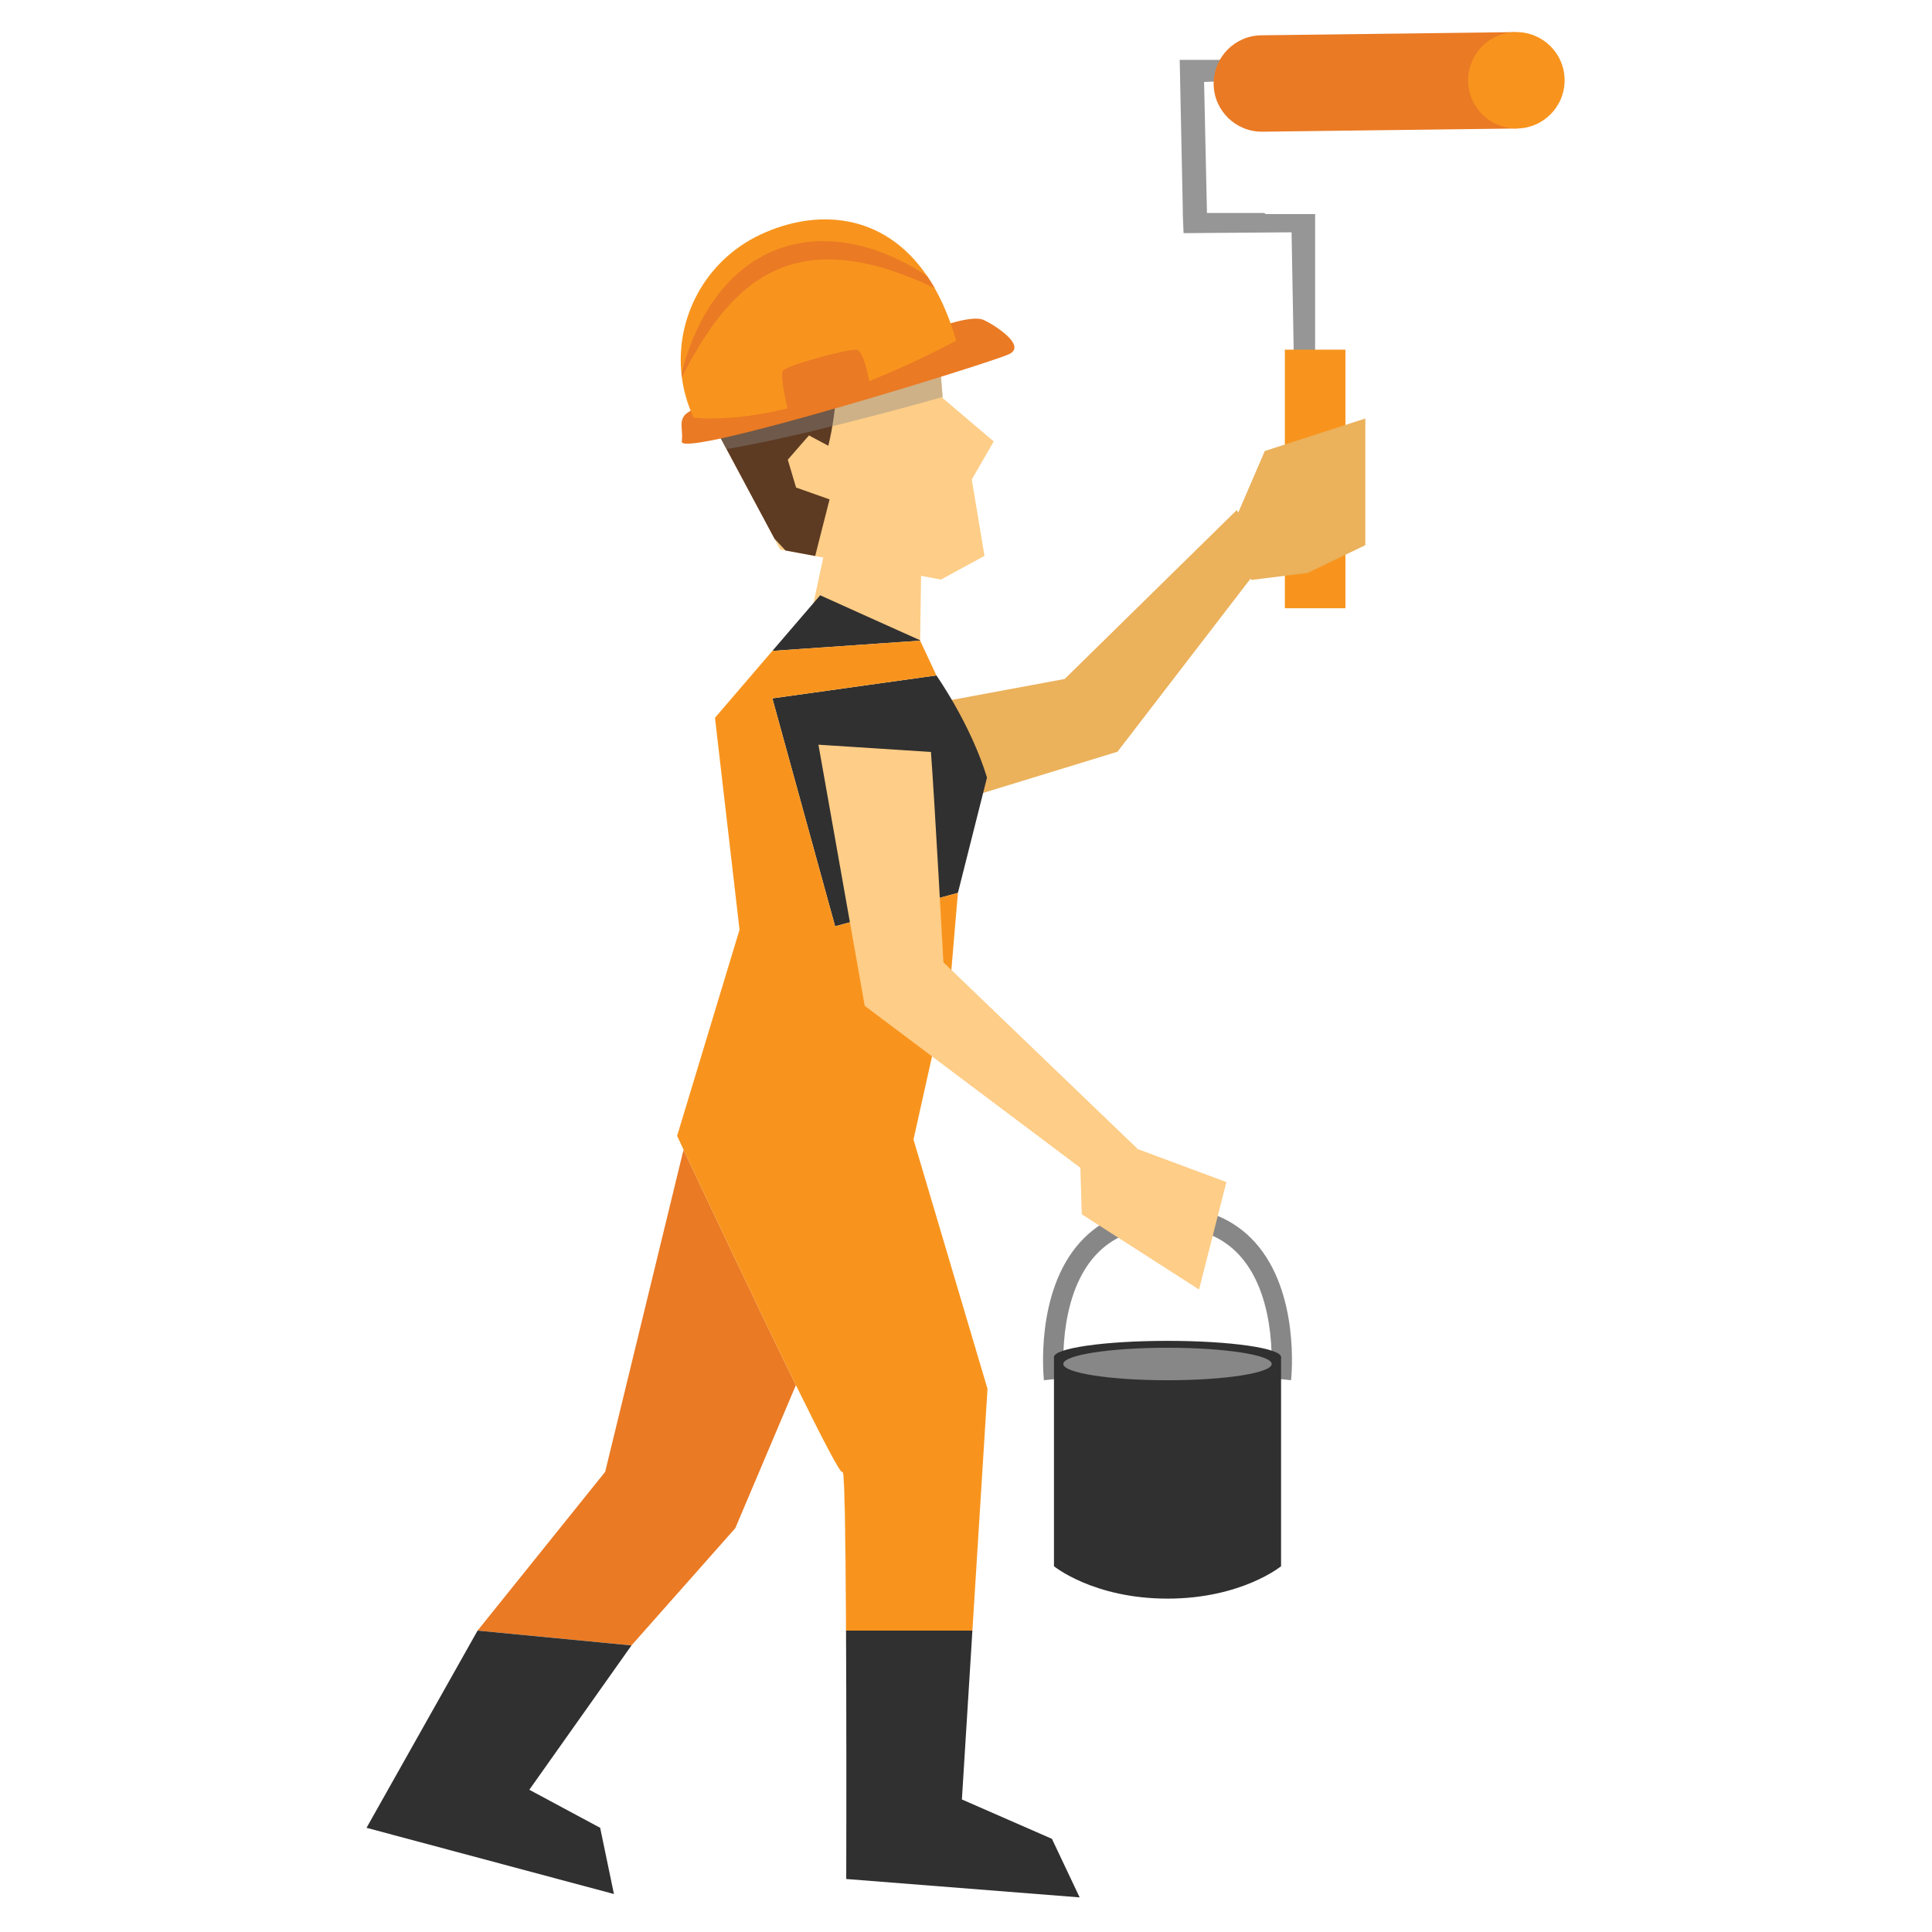 <?xml version="1.0" encoding="utf-8"?>
<!-- Generator: Adobe Illustrator 16.0.0, SVG Export Plug-In . SVG Version: 6.00 Build 0)  -->
<!DOCTYPE svg PUBLIC "-//W3C//DTD SVG 1.1//EN" "http://www.w3.org/Graphics/SVG/1.1/DTD/svg11.dtd">
<svg version="1.1" id="Layer_1" xmlns="http://www.w3.org/2000/svg" xmlns:xlink="http://www.w3.org/1999/xlink" x="0px" y="0px"
	 width="500px" height="500px" viewBox="0 0 500 500" enable-background="new 0 0 500 500" xml:space="preserve">
<g>
	<path fill="#FECD87" d="M209.416,161.256l3.646-16.956l-2.105-0.395l-7.665-1.439l-1.371-0.266l-1.491-2.791l-12.396-23.182
		l-5.927-11.045l-1.305-2.454l11.843-4.4l14.415-5.365l29.689-11.04l6.503,11.939l0.696,8.882l0.017,0.28l13.214,11.229
		l-5.691,9.836l3.295,19.771l-11.256,6.127l-5.154-0.965l-0.241,16.679C229.467,166.383,217.454,160.656,209.416,161.256z"/>
	<path fill="#5D3A22" d="M200.43,139.404l2.873,3.067l7.665,1.417c0,0,3.175-12.501,3.723-14.647l-8.668-3.065l-2.144-7.207
		l5.478-6.284l5.011,2.676c2.314-9.397,2.506-20.306,1.946-19.3l-9.244-3.086l-26.268,9.765L200.43,139.404z"/>
	<path opacity="0.4" fill="#878787" d="M188.033,116.228c18.121-3.095,44.252-10.187,55.914-13.482l-0.696-8.882l-6.503-11.939
		l-29.689,11.04l-14.415,5.365c-3.871,2.415-7.44,4.74-10.538,6.854L188.033,116.228z"/>
	<g>
		<path fill="#EA7A24" d="M242.691,84.751c0,0,8.74-3.276,11.783-1.985c2.434,1.044,11.497,6.632,6.65,8.904
			c-4.825,2.265-85.264,27.165-84.683,22.601c0.598-4.562-2.369-7.004,5.855-9.296L242.691,84.751z"/>
		<path fill="#F8941D" d="M179.513,108.092c0,0,13.296,1.88,34.608-5.415c18.669-6.39,33.341-14.524,33.341-14.524
			c-1.53-5.28-3.416-9.784-5.576-13.598c-0.614-1.072-1.25-2.075-1.897-3.046c-11.383-16.794-29.032-17.449-43.2-10.795
			c-14.217,6.675-22.014,21.479-20.407,36.195c0.017,0.203,0.039,0.417,0.071,0.628
			C176.897,101.112,177.922,104.667,179.513,108.092z"/>
		<path fill="#EA7A24" d="M176.453,97.537c0.027-0.055,0.066-0.118,0.088-0.173c0.329-0.589,0.817-1.434,1.381-2.517
			c0.285-0.551,0.592-1.157,0.949-1.815c0.4-0.619,0.795-1.321,1.233-2.053c0.417-0.729,0.877-1.5,1.354-2.325
			c0.532-0.792,1.08-1.617,1.661-2.47c0.291-0.439,0.576-0.886,0.872-1.333c0.307-0.441,0.642-0.861,0.987-1.305
			c0.686-0.869,1.316-1.82,2.094-2.703c0.762-0.869,1.552-1.76,2.369-2.67c0.883-0.844,1.749-1.702,2.654-2.571
			c0.993-0.759,1.936-1.601,2.966-2.355c0.521-0.348,1.058-0.699,1.596-1.047l0.8-0.545l0.85-0.452
			c0.56-0.291,1.13-0.592,1.694-0.902c0.592-0.277,1.195-0.507,1.782-0.765c1.162-0.567,2.451-0.858,3.673-1.277
			c0.625-0.154,1.267-0.277,1.908-0.411l0.948-0.222l0.959-0.124c0.652-0.066,1.3-0.178,1.947-0.238
			c0.647-0.036,1.299-0.069,1.952-0.107c2.588-0.042,5.165,0.077,7.654,0.485c1.245,0.143,2.456,0.463,3.651,0.664
			c1.195,0.302,2.369,0.54,3.493,0.886c2.264,0.619,4.354,1.384,6.3,2.097c1.919,0.756,3.707,1.45,5.242,2.168
			c0.85,0.395,1.65,0.765,2.374,1.099c-0.614-1.072-1.25-2.075-1.897-3.046c-1.322-0.904-2.83-1.85-4.513-2.793
			c-1.886-1.02-3.969-2.094-6.294-3.004c-1.157-0.502-2.39-0.855-3.624-1.305c-1.277-0.362-2.561-0.759-3.92-1.031
			c-2.681-0.636-5.565-0.943-8.515-0.97c-2.961-0.066-5.971,0.425-8.915,1.119c-1.442,0.474-2.934,0.86-4.288,1.519
			c-0.696,0.313-1.409,0.598-2.073,0.946c-0.652,0.367-1.294,0.743-1.936,1.11l-0.959,0.559l-0.916,0.652
			c-0.592,0.439-1.179,0.866-1.76,1.305c-1.113,0.907-2.155,1.905-3.18,2.837c-0.938,1.036-1.853,2.045-2.72,3.054
			c-0.773,1.078-1.541,2.125-2.292,3.15c-0.696,1.034-1.278,2.111-1.892,3.112c-0.274,0.521-0.582,1.003-0.833,1.513
			c-0.247,0.496-0.482,1-0.718,1.486c-0.444,0.984-0.877,1.924-1.294,2.815c-0.334,0.924-0.664,1.79-0.959,2.613
			c-0.296,0.817-0.581,1.582-0.822,2.289c-0.214,0.715-0.39,1.39-0.554,1.99c-0.285,0.984-0.482,1.82-0.63,2.434
			C176.398,97.112,176.42,97.326,176.453,97.537z"/>
		<path fill="#EA7A24" d="M225.026,99.009c0,0-1.354-8.052-3.224-8.487c-1.864-0.428-18.51,4.076-19.223,5.461
			c-0.702,1.387,1.179,10.889,1.902,11.149L225.026,99.009z"/>
	</g>
</g>
<path fill="#EBB15B" d="M223.589,214.667l65.614-20.119l38.407-49.958l-7.539-12.588l-44.537,43.72c0,0-65.998,12.224-66.14,12.336
	L223.589,214.667z"/>
<polygon fill="#969696" points="306.123,55.116 305.306,15.497 320.762,15.497 322.823,20.777 311.617,21.196 312.362,55.116 
	327.09,55.116 327.61,55.396 340.353,55.396 340.353,108.311 335.127,108.311 334.256,60.119 306.31,60.341 306.161,56.857 
	306.161,56.857 306.161,56.819 306.096,55.116 "/>
<g>
	<path fill="#EA7A24" d="M156.616,380.913l20.04-82.374l0.263-0.965c4.776,10.17,18.724,39.827,29.06,60.893l-15.681,37.015
		l-26.872,30.354l-39.833-3.833L156.616,380.913z"/>
	<polygon fill="#303030" points="123.593,422.002 163.426,425.835 136.987,463.189 155.322,473.036 158.886,490.171 94.857,473.036 
			"/>
	<polygon fill="#FECD87" points="246.415,248.741 246.223,250.868 246.403,248.746 	"/>
	<polygon fill="#FECD87" points="241.497,272.122 236.414,294.898 246.223,250.868 	"/>
	<path fill="#FECD87" d="M218.929,417.764c-0.181-20.588-0.411-37.618-0.921-36.812C218.589,380.02,218.803,394.687,218.929,417.764
		z"/>
	<path fill="#303030" d="M247.906,231.078l-31.779,8.644l-16.24-58.985l42.449-5.938c0,0,8.855,12.531,13.098,26.436
		L247.906,231.078z"/>
	<path fill="#303030" d="M212.256,154.055c7.353,3.322,17.945,8.101,25.874,11.648l-0.033,0.052l0.033,0.047l-38.243,2.651
		L212.256,154.055z"/>
	<path fill="#F8941D" d="M175.236,293.966l16.153-53.356l-6.355-54.854l14.853-17.304l38.243-2.651l4.206,8.997l-42.449,5.938
		l16.24,58.985l31.779-8.644l-1.502,17.668l-0.181,2.122l-9.809,44.03l19.152,64.533l-4.102,65.68l0.182-3.109h-32.689
		c0,1.338,0,2.709,0.011,4.058h-0.011c-0.011-2.873-0.017-5.626-0.028-8.296c-0.126-23.077-0.34-37.744-0.921-36.812
		c-0.417,0.685-5.494-9.185-12.029-22.485c-10.335-21.065-24.284-50.723-29.06-60.893
		C175.861,295.299,175.236,293.966,175.236,293.966z"/>
	<path fill="#303030" d="M251.646,422.002l-0.182,3.109l-2.527,40.589l23.302,10.188l7.172,15.154l-60.404-4.759
		c0,0,0.065-24.316,0-49.565c-0.017-3.563-0.028-7.128-0.039-10.658c-0.011-1.349-0.011-2.72-0.011-4.058H251.646z"/>
</g>
<g>
	<path fill="#EA7A24" d="M314.09,21.77c-0.083-6.892,5.434-12.55,12.314-12.635l0,0l65.882-0.831l0.313,24.952l-65.877,0.825l0,0
		C319.836,34.169,314.172,28.65,314.09,21.77z"/>
	<path fill="#F8941D" d="M379.961,20.944c0.093,6.886,5.746,12.399,12.638,12.312c6.892-0.085,12.402-5.743,12.32-12.629
		c-0.083-6.887-5.741-12.408-12.633-12.323C385.399,8.394,379.878,14.052,379.961,20.944z"/>
</g>
<path fill="#FECD87" d="M211.812,192.73l11.98,67.582l57.269,43.019l13.406-5.943l-50.317-48.351c0,0-2.253-41.714-3.224-54.429
	L211.812,192.73z"/>
<g>
	<path fill="#878787" d="M270.166,357.205l5.198-0.559c-0.022-0.209-2.057-20.413,8.026-31.637
		c4.463-4.979,10.785-7.495,18.763-7.495s14.283,2.517,18.751,7.495c10.095,11.224,8.055,31.428,8.033,31.637l5.191,0.559
		c0.104-0.921,2.325-22.698-9.31-35.671c-5.516-6.13-13.137-9.244-22.666-9.244s-17.161,3.114-22.661,9.244
		C267.847,334.507,270.078,356.284,270.166,357.205z"/>
</g>
<g>
	<path fill="#303030" d="M272.766,405.34c0,0,10.225,8.383,29.388,8.383c19.151,0,29.383-8.383,29.383-8.383v-54.121h-58.771V405.34
		z"/>
</g>
<polygon fill="#FECD87" points="294.467,297.388 317.385,305.919 310.312,333.728 279.959,314.253 279.603,302.24 "/>
<rect x="332.518" y="90.492" fill="#F8941D" width="15.676" height="66.924"/>
<polygon fill="#EBB15B" points="320.071,133.557 327.331,116.719 353.342,108.311 353.342,141.093 338.395,148.281 323.762,150.099 
	"/>
<path fill="#303030" d="M272.766,351.219c0,2.324,13.158,4.205,29.388,4.205c16.224,0,29.383-1.881,29.383-4.205
	c0-2.325-13.159-4.206-29.383-4.206C285.924,347.013,272.766,348.894,272.766,351.219z"/>
<path fill="#878787" d="M275.183,352.995c0,2.324,12.073,4.21,26.971,4.21c14.886,0,26.959-1.886,26.959-4.21
	c0-2.319-12.073-4.2-26.959-4.2C287.256,348.795,275.183,350.676,275.183,352.995z"/>
</svg>
